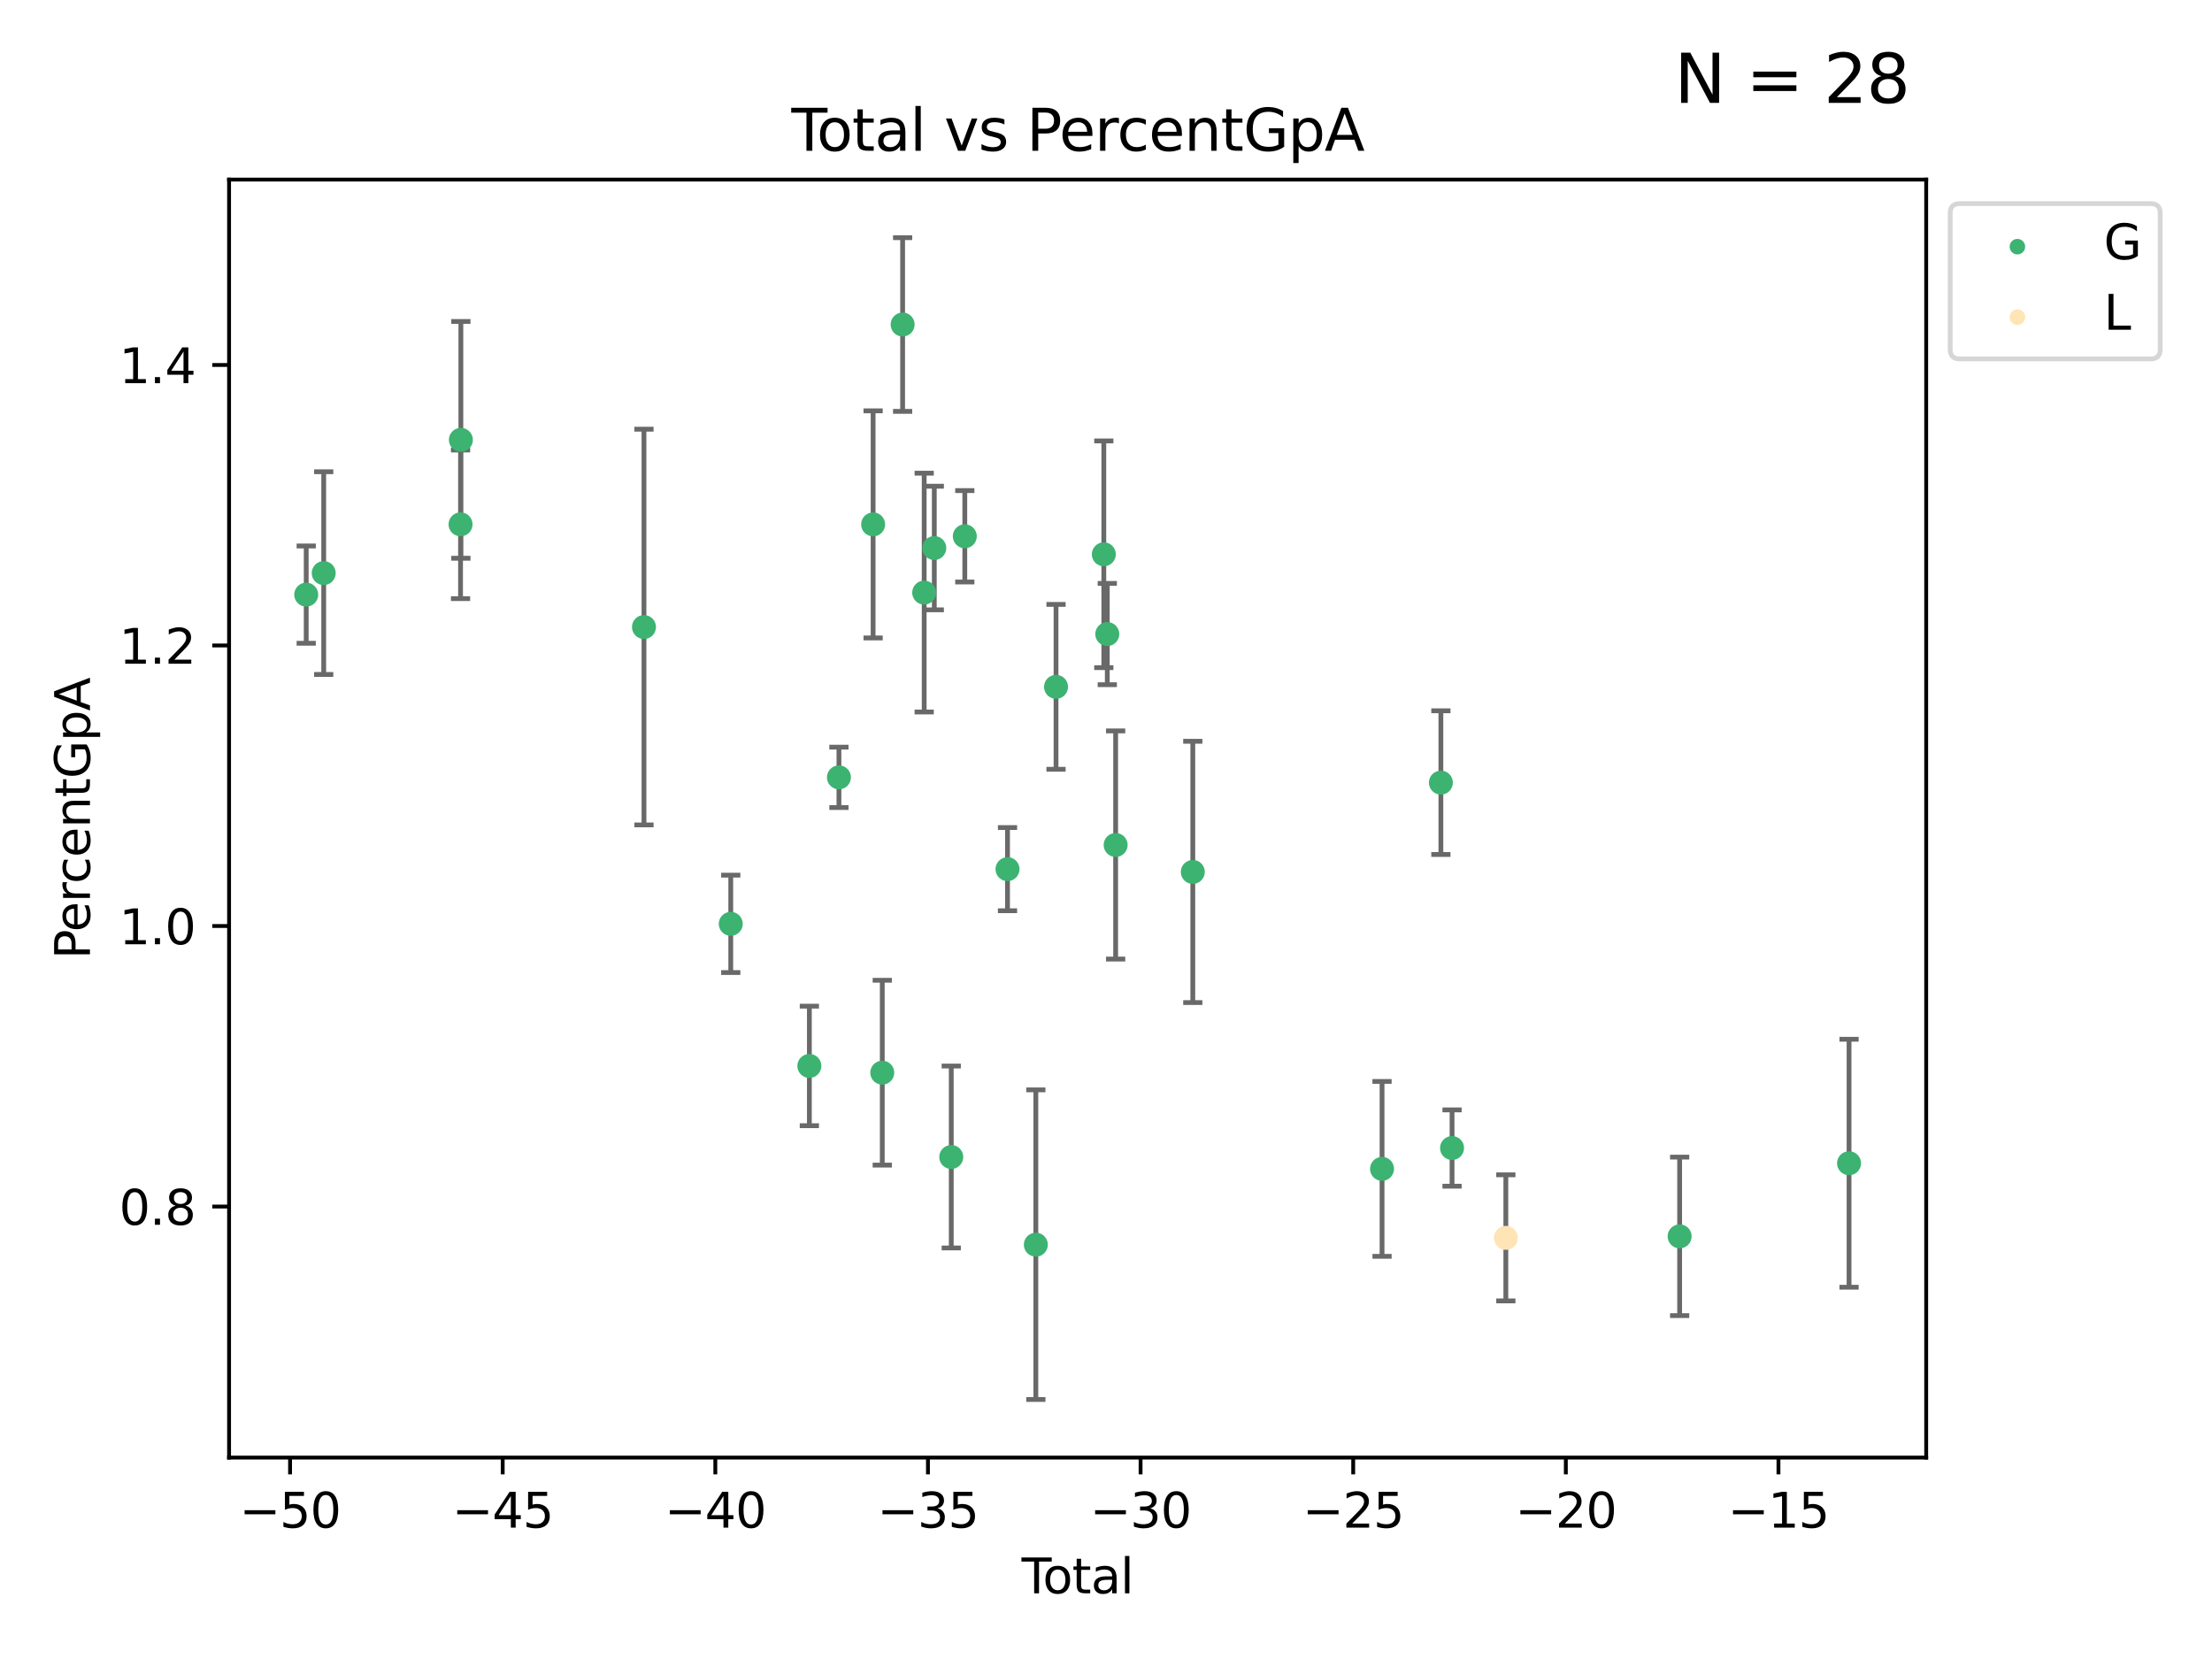 <?xml version="1.0" encoding="utf-8" standalone="no"?>
<!DOCTYPE svg PUBLIC "-//W3C//DTD SVG 1.1//EN"
  "http://www.w3.org/Graphics/SVG/1.1/DTD/svg11.dtd">
<svg xmlns:xlink="http://www.w3.org/1999/xlink" width="460.8pt" height="345.6pt" viewBox="0 0 460.8 345.6" xmlns="http://www.w3.org/2000/svg" version="1.1">
 <defs>
  <style type="text/css">*{stroke-linejoin: round; stroke-linecap: butt}</style>
 </defs>
 <g id="figure_1">
  <g id="patch_1">
   <path d="M 0 345.6 
L 460.8 345.6 
L 460.8 0 
L 0 0 
z
" style="fill: #ffffff"/>
  </g>
  <g id="axes_1">
   <g id="patch_2">
    <path d="M 47.72 303.64 
L 401.26 303.64 
L 401.26 37.411 
L 47.72 37.411 
z
" style="fill: #ffffff"/>
   </g>
   <g id="PathCollection_1">
    <defs>
     <path id="mab85b1cc0b" d="M 0 1.118 
C 0.297 1.118 0.581 1 0.791 0.791 
C 1 0.581 1.118 0.297 1.118 0 
C 1.118 -0.297 1 -0.581 0.791 -0.791 
C 0.581 -1 0.297 -1.118 0 -1.118 
C -0.297 -1.118 -0.581 -1 -0.791 -0.791 
C -1 -0.581 -1.118 -0.297 -1.118 0 
C -1.118 0.297 -1 0.581 -0.791 0.791 
C -0.581 1 -0.297 1.118 0 1.118 
z
" style="stroke: #3cb371"/>
    </defs>
    <g clip-path="url(#p82d91e2147)">
     <use xlink:href="#mab85b1cc0b" x="63.79" y="123.872" style="fill: #3cb371; stroke: #3cb371"/>
     <use xlink:href="#mab85b1cc0b" x="67.435" y="119.387" style="fill: #3cb371; stroke: #3cb371"/>
     <use xlink:href="#mab85b1cc0b" x="95.94" y="109.229" style="fill: #3cb371; stroke: #3cb371"/>
     <use xlink:href="#mab85b1cc0b" x="96.009" y="91.63" style="fill: #3cb371; stroke: #3cb371"/>
     <use xlink:href="#mab85b1cc0b" x="134.151" y="130.623" style="fill: #3cb371; stroke: #3cb371"/>
     <use xlink:href="#mab85b1cc0b" x="152.23" y="192.454" style="fill: #3cb371; stroke: #3cb371"/>
     <use xlink:href="#mab85b1cc0b" x="168.605" y="222.054" style="fill: #3cb371; stroke: #3cb371"/>
     <use xlink:href="#mab85b1cc0b" x="174.765" y="161.938" style="fill: #3cb371; stroke: #3cb371"/>
     <use xlink:href="#mab85b1cc0b" x="181.886" y="109.24" style="fill: #3cb371; stroke: #3cb371"/>
     <use xlink:href="#mab85b1cc0b" x="183.792" y="223.459" style="fill: #3cb371; stroke: #3cb371"/>
     <use xlink:href="#mab85b1cc0b" x="188.033" y="67.604" style="fill: #3cb371; stroke: #3cb371"/>
     <use xlink:href="#mab85b1cc0b" x="192.524" y="123.449" style="fill: #3cb371; stroke: #3cb371"/>
     <use xlink:href="#mab85b1cc0b" x="194.63" y="114.166" style="fill: #3cb371; stroke: #3cb371"/>
     <use xlink:href="#mab85b1cc0b" x="198.163" y="241.024" style="fill: #3cb371; stroke: #3cb371"/>
     <use xlink:href="#mab85b1cc0b" x="200.986" y="111.717" style="fill: #3cb371; stroke: #3cb371"/>
     <use xlink:href="#mab85b1cc0b" x="209.883" y="181.058" style="fill: #3cb371; stroke: #3cb371"/>
     <use xlink:href="#mab85b1cc0b" x="215.785" y="259.29" style="fill: #3cb371; stroke: #3cb371"/>
     <use xlink:href="#mab85b1cc0b" x="219.989" y="143.083" style="fill: #3cb371; stroke: #3cb371"/>
     <use xlink:href="#mab85b1cc0b" x="229.945" y="115.469" style="fill: #3cb371; stroke: #3cb371"/>
     <use xlink:href="#mab85b1cc0b" x="230.667" y="132.085" style="fill: #3cb371; stroke: #3cb371"/>
     <use xlink:href="#mab85b1cc0b" x="232.408" y="176.025" style="fill: #3cb371; stroke: #3cb371"/>
     <use xlink:href="#mab85b1cc0b" x="248.481" y="181.639" style="fill: #3cb371; stroke: #3cb371"/>
     <use xlink:href="#mab85b1cc0b" x="287.904" y="243.496" style="fill: #3cb371; stroke: #3cb371"/>
     <use xlink:href="#mab85b1cc0b" x="300.163" y="163.037" style="fill: #3cb371; stroke: #3cb371"/>
     <use xlink:href="#mab85b1cc0b" x="302.488" y="239.157" style="fill: #3cb371; stroke: #3cb371"/>
     <use xlink:href="#mab85b1cc0b" x="349.9" y="257.557" style="fill: #3cb371; stroke: #3cb371"/>
     <use xlink:href="#mab85b1cc0b" x="385.19" y="242.326" style="fill: #3cb371; stroke: #3cb371"/>
    </g>
   </g>
   <g id="PathCollection_2">
    <defs>
     <path id="md17825d350" d="M 0 1.118 
C 0.297 1.118 0.581 1 0.791 0.791 
C 1 0.581 1.118 0.297 1.118 0 
C 1.118 -0.297 1 -0.581 0.791 -0.791 
C 0.581 -1 0.297 -1.118 0 -1.118 
C -0.297 -1.118 -0.581 -1 -0.791 -0.791 
C -1 -0.581 -1.118 -0.297 -1.118 0 
C -1.118 0.297 -1 0.581 -0.791 0.791 
C -0.581 1 -0.297 1.118 0 1.118 
z
" style="stroke: #ffe4b5"/>
    </defs>
    <g clip-path="url(#p82d91e2147)">
     <use xlink:href="#md17825d350" x="313.694" y="257.868" style="fill: #ffe4b5; stroke: #ffe4b5"/>
    </g>
   </g>
   <g id="matplotlib.axis_1">
    <g id="xtick_1">
     <g id="line2d_1">
      <defs>
       <path id="m75f973b124" d="M 0 0 
L 0 3.5 
" style="stroke: #000000; stroke-width: 0.8"/>
      </defs>
      <g>
       <use xlink:href="#m75f973b124" x="60.426" y="303.64" style="stroke: #000000; stroke-width: 0.8"/>
      </g>
     </g>
     <g id="text_1">
      <!-- −50 -->
      <g transform="translate(49.874 318.238)scale(0.1 -0.1)">
       <defs>
        <path id="DejaVuSans-2212" d="M 678 2272 
L 4684 2272 
L 4684 1741 
L 678 1741 
L 678 2272 
z
" transform="scale(0.016)"/>
        <path id="DejaVuSans-35" d="M 691 4666 
L 3169 4666 
L 3169 4134 
L 1269 4134 
L 1269 2991 
Q 1406 3038 1543 3061 
Q 1681 3084 1819 3084 
Q 2600 3084 3056 2656 
Q 3513 2228 3513 1497 
Q 3513 744 3044 326 
Q 2575 -91 1722 -91 
Q 1428 -91 1123 -41 
Q 819 9 494 109 
L 494 744 
Q 775 591 1075 516 
Q 1375 441 1709 441 
Q 2250 441 2565 725 
Q 2881 1009 2881 1497 
Q 2881 1984 2565 2268 
Q 2250 2553 1709 2553 
Q 1456 2553 1204 2497 
Q 953 2441 691 2322 
L 691 4666 
z
" transform="scale(0.016)"/>
        <path id="DejaVuSans-30" d="M 2034 4250 
Q 1547 4250 1301 3770 
Q 1056 3291 1056 2328 
Q 1056 1369 1301 889 
Q 1547 409 2034 409 
Q 2525 409 2770 889 
Q 3016 1369 3016 2328 
Q 3016 3291 2770 3770 
Q 2525 4250 2034 4250 
z
M 2034 4750 
Q 2819 4750 3233 4129 
Q 3647 3509 3647 2328 
Q 3647 1150 3233 529 
Q 2819 -91 2034 -91 
Q 1250 -91 836 529 
Q 422 1150 422 2328 
Q 422 3509 836 4129 
Q 1250 4750 2034 4750 
z
" transform="scale(0.016)"/>
       </defs>
       <use xlink:href="#DejaVuSans-2212"/>
       <use xlink:href="#DejaVuSans-35" x="83.789"/>
       <use xlink:href="#DejaVuSans-30" x="147.412"/>
      </g>
     </g>
    </g>
    <g id="xtick_2">
     <g id="line2d_2">
      <g>
       <use xlink:href="#m75f973b124" x="104.72" y="303.64" style="stroke: #000000; stroke-width: 0.8"/>
      </g>
     </g>
     <g id="text_2">
      <!-- −45 -->
      <g transform="translate(94.168 318.238)scale(0.1 -0.1)">
       <defs>
        <path id="DejaVuSans-34" d="M 2419 4116 
L 825 1625 
L 2419 1625 
L 2419 4116 
z
M 2253 4666 
L 3047 4666 
L 3047 1625 
L 3713 1625 
L 3713 1100 
L 3047 1100 
L 3047 0 
L 2419 0 
L 2419 1100 
L 313 1100 
L 313 1709 
L 2253 4666 
z
" transform="scale(0.016)"/>
       </defs>
       <use xlink:href="#DejaVuSans-2212"/>
       <use xlink:href="#DejaVuSans-34" x="83.789"/>
       <use xlink:href="#DejaVuSans-35" x="147.412"/>
      </g>
     </g>
    </g>
    <g id="xtick_3">
     <g id="line2d_3">
      <g>
       <use xlink:href="#m75f973b124" x="149.015" y="303.64" style="stroke: #000000; stroke-width: 0.8"/>
      </g>
     </g>
     <g id="text_3">
      <!-- −40 -->
      <g transform="translate(138.462 318.238)scale(0.1 -0.1)">
       <use xlink:href="#DejaVuSans-2212"/>
       <use xlink:href="#DejaVuSans-34" x="83.789"/>
       <use xlink:href="#DejaVuSans-30" x="147.412"/>
      </g>
     </g>
    </g>
    <g id="xtick_4">
     <g id="line2d_4">
      <g>
       <use xlink:href="#m75f973b124" x="193.309" y="303.64" style="stroke: #000000; stroke-width: 0.8"/>
      </g>
     </g>
     <g id="text_4">
      <!-- −35 -->
      <g transform="translate(182.756 318.238)scale(0.1 -0.1)">
       <defs>
        <path id="DejaVuSans-33" d="M 2597 2516 
Q 3050 2419 3304 2112 
Q 3559 1806 3559 1356 
Q 3559 666 3084 287 
Q 2609 -91 1734 -91 
Q 1441 -91 1130 -33 
Q 819 25 488 141 
L 488 750 
Q 750 597 1062 519 
Q 1375 441 1716 441 
Q 2309 441 2620 675 
Q 2931 909 2931 1356 
Q 2931 1769 2642 2001 
Q 2353 2234 1838 2234 
L 1294 2234 
L 1294 2753 
L 1863 2753 
Q 2328 2753 2575 2939 
Q 2822 3125 2822 3475 
Q 2822 3834 2567 4026 
Q 2313 4219 1838 4219 
Q 1578 4219 1281 4162 
Q 984 4106 628 3988 
L 628 4550 
Q 988 4650 1302 4700 
Q 1616 4750 1894 4750 
Q 2613 4750 3031 4423 
Q 3450 4097 3450 3541 
Q 3450 3153 3228 2886 
Q 3006 2619 2597 2516 
z
" transform="scale(0.016)"/>
       </defs>
       <use xlink:href="#DejaVuSans-2212"/>
       <use xlink:href="#DejaVuSans-33" x="83.789"/>
       <use xlink:href="#DejaVuSans-35" x="147.412"/>
      </g>
     </g>
    </g>
    <g id="xtick_5">
     <g id="line2d_5">
      <g>
       <use xlink:href="#m75f973b124" x="237.603" y="303.64" style="stroke: #000000; stroke-width: 0.8"/>
      </g>
     </g>
     <g id="text_5">
      <!-- −30 -->
      <g transform="translate(227.05 318.238)scale(0.1 -0.1)">
       <use xlink:href="#DejaVuSans-2212"/>
       <use xlink:href="#DejaVuSans-33" x="83.789"/>
       <use xlink:href="#DejaVuSans-30" x="147.412"/>
      </g>
     </g>
    </g>
    <g id="xtick_6">
     <g id="line2d_6">
      <g>
       <use xlink:href="#m75f973b124" x="281.897" y="303.64" style="stroke: #000000; stroke-width: 0.8"/>
      </g>
     </g>
     <g id="text_6">
      <!-- −25 -->
      <g transform="translate(271.345 318.238)scale(0.1 -0.1)">
       <defs>
        <path id="DejaVuSans-32" d="M 1228 531 
L 3431 531 
L 3431 0 
L 469 0 
L 469 531 
Q 828 903 1448 1529 
Q 2069 2156 2228 2338 
Q 2531 2678 2651 2914 
Q 2772 3150 2772 3378 
Q 2772 3750 2511 3984 
Q 2250 4219 1831 4219 
Q 1534 4219 1204 4116 
Q 875 4013 500 3803 
L 500 4441 
Q 881 4594 1212 4672 
Q 1544 4750 1819 4750 
Q 2544 4750 2975 4387 
Q 3406 4025 3406 3419 
Q 3406 3131 3298 2873 
Q 3191 2616 2906 2266 
Q 2828 2175 2409 1742 
Q 1991 1309 1228 531 
z
" transform="scale(0.016)"/>
       </defs>
       <use xlink:href="#DejaVuSans-2212"/>
       <use xlink:href="#DejaVuSans-32" x="83.789"/>
       <use xlink:href="#DejaVuSans-35" x="147.412"/>
      </g>
     </g>
    </g>
    <g id="xtick_7">
     <g id="line2d_7">
      <g>
       <use xlink:href="#m75f973b124" x="326.191" y="303.64" style="stroke: #000000; stroke-width: 0.8"/>
      </g>
     </g>
     <g id="text_7">
      <!-- −20 -->
      <g transform="translate(315.639 318.238)scale(0.1 -0.1)">
       <use xlink:href="#DejaVuSans-2212"/>
       <use xlink:href="#DejaVuSans-32" x="83.789"/>
       <use xlink:href="#DejaVuSans-30" x="147.412"/>
      </g>
     </g>
    </g>
    <g id="xtick_8">
     <g id="line2d_8">
      <g>
       <use xlink:href="#m75f973b124" x="370.485" y="303.64" style="stroke: #000000; stroke-width: 0.8"/>
      </g>
     </g>
     <g id="text_8">
      <!-- −15 -->
      <g transform="translate(359.933 318.238)scale(0.1 -0.1)">
       <defs>
        <path id="DejaVuSans-31" d="M 794 531 
L 1825 531 
L 1825 4091 
L 703 3866 
L 703 4441 
L 1819 4666 
L 2450 4666 
L 2450 531 
L 3481 531 
L 3481 0 
L 794 0 
L 794 531 
z
" transform="scale(0.016)"/>
       </defs>
       <use xlink:href="#DejaVuSans-2212"/>
       <use xlink:href="#DejaVuSans-31" x="83.789"/>
       <use xlink:href="#DejaVuSans-35" x="147.412"/>
      </g>
     </g>
    </g>
    <g id="text_9">
     <!-- Total -->
     <g transform="translate(212.813 331.917)scale(0.1 -0.1)">
      <defs>
       <path id="DejaVuSans-54" d="M -19 4666 
L 3928 4666 
L 3928 4134 
L 2272 4134 
L 2272 0 
L 1638 0 
L 1638 4134 
L -19 4134 
L -19 4666 
z
" transform="scale(0.016)"/>
       <path id="DejaVuSans-6f" d="M 1959 3097 
Q 1497 3097 1228 2736 
Q 959 2375 959 1747 
Q 959 1119 1226 758 
Q 1494 397 1959 397 
Q 2419 397 2687 759 
Q 2956 1122 2956 1747 
Q 2956 2369 2687 2733 
Q 2419 3097 1959 3097 
z
M 1959 3584 
Q 2709 3584 3137 3096 
Q 3566 2609 3566 1747 
Q 3566 888 3137 398 
Q 2709 -91 1959 -91 
Q 1206 -91 779 398 
Q 353 888 353 1747 
Q 353 2609 779 3096 
Q 1206 3584 1959 3584 
z
" transform="scale(0.016)"/>
       <path id="DejaVuSans-74" d="M 1172 4494 
L 1172 3500 
L 2356 3500 
L 2356 3053 
L 1172 3053 
L 1172 1153 
Q 1172 725 1289 603 
Q 1406 481 1766 481 
L 2356 481 
L 2356 0 
L 1766 0 
Q 1100 0 847 248 
Q 594 497 594 1153 
L 594 3053 
L 172 3053 
L 172 3500 
L 594 3500 
L 594 4494 
L 1172 4494 
z
" transform="scale(0.016)"/>
       <path id="DejaVuSans-61" d="M 2194 1759 
Q 1497 1759 1228 1600 
Q 959 1441 959 1056 
Q 959 750 1161 570 
Q 1363 391 1709 391 
Q 2188 391 2477 730 
Q 2766 1069 2766 1631 
L 2766 1759 
L 2194 1759 
z
M 3341 1997 
L 3341 0 
L 2766 0 
L 2766 531 
Q 2569 213 2275 61 
Q 1981 -91 1556 -91 
Q 1019 -91 701 211 
Q 384 513 384 1019 
Q 384 1609 779 1909 
Q 1175 2209 1959 2209 
L 2766 2209 
L 2766 2266 
Q 2766 2663 2505 2880 
Q 2244 3097 1772 3097 
Q 1472 3097 1187 3025 
Q 903 2953 641 2809 
L 641 3341 
Q 956 3463 1253 3523 
Q 1550 3584 1831 3584 
Q 2591 3584 2966 3190 
Q 3341 2797 3341 1997 
z
" transform="scale(0.016)"/>
       <path id="DejaVuSans-6c" d="M 603 4863 
L 1178 4863 
L 1178 0 
L 603 0 
L 603 4863 
z
" transform="scale(0.016)"/>
      </defs>
      <use xlink:href="#DejaVuSans-54"/>
      <use xlink:href="#DejaVuSans-6f" x="44.084"/>
      <use xlink:href="#DejaVuSans-74" x="105.266"/>
      <use xlink:href="#DejaVuSans-61" x="144.475"/>
      <use xlink:href="#DejaVuSans-6c" x="205.754"/>
     </g>
    </g>
   </g>
   <g id="matplotlib.axis_2">
    <g id="ytick_1">
     <g id="line2d_9">
      <defs>
       <path id="m41daa9b444" d="M 0 0 
L -3.5 0 
" style="stroke: #000000; stroke-width: 0.8"/>
      </defs>
      <g>
       <use xlink:href="#m41daa9b444" x="47.72" y="251.345" style="stroke: #000000; stroke-width: 0.8"/>
      </g>
     </g>
     <g id="text_10">
      <!-- 0.8 -->
      <g transform="translate(24.817 255.144)scale(0.1 -0.1)">
       <defs>
        <path id="DejaVuSans-2e" d="M 684 794 
L 1344 794 
L 1344 0 
L 684 0 
L 684 794 
z
" transform="scale(0.016)"/>
        <path id="DejaVuSans-38" d="M 2034 2216 
Q 1584 2216 1326 1975 
Q 1069 1734 1069 1313 
Q 1069 891 1326 650 
Q 1584 409 2034 409 
Q 2484 409 2743 651 
Q 3003 894 3003 1313 
Q 3003 1734 2745 1975 
Q 2488 2216 2034 2216 
z
M 1403 2484 
Q 997 2584 770 2862 
Q 544 3141 544 3541 
Q 544 4100 942 4425 
Q 1341 4750 2034 4750 
Q 2731 4750 3128 4425 
Q 3525 4100 3525 3541 
Q 3525 3141 3298 2862 
Q 3072 2584 2669 2484 
Q 3125 2378 3379 2068 
Q 3634 1759 3634 1313 
Q 3634 634 3220 271 
Q 2806 -91 2034 -91 
Q 1263 -91 848 271 
Q 434 634 434 1313 
Q 434 1759 690 2068 
Q 947 2378 1403 2484 
z
M 1172 3481 
Q 1172 3119 1398 2916 
Q 1625 2713 2034 2713 
Q 2441 2713 2670 2916 
Q 2900 3119 2900 3481 
Q 2900 3844 2670 4047 
Q 2441 4250 2034 4250 
Q 1625 4250 1398 4047 
Q 1172 3844 1172 3481 
z
" transform="scale(0.016)"/>
       </defs>
       <use xlink:href="#DejaVuSans-30"/>
       <use xlink:href="#DejaVuSans-2e" x="63.623"/>
       <use xlink:href="#DejaVuSans-38" x="95.41"/>
      </g>
     </g>
    </g>
    <g id="ytick_2">
     <g id="line2d_10">
      <g>
       <use xlink:href="#m41daa9b444" x="47.72" y="192.906" style="stroke: #000000; stroke-width: 0.8"/>
      </g>
     </g>
     <g id="text_11">
      <!-- 1.0 -->
      <g transform="translate(24.817 196.705)scale(0.1 -0.1)">
       <use xlink:href="#DejaVuSans-31"/>
       <use xlink:href="#DejaVuSans-2e" x="63.623"/>
       <use xlink:href="#DejaVuSans-30" x="95.41"/>
      </g>
     </g>
    </g>
    <g id="ytick_3">
     <g id="line2d_11">
      <g>
       <use xlink:href="#m41daa9b444" x="47.72" y="134.466" style="stroke: #000000; stroke-width: 0.8"/>
      </g>
     </g>
     <g id="text_12">
      <!-- 1.2 -->
      <g transform="translate(24.817 138.266)scale(0.1 -0.1)">
       <use xlink:href="#DejaVuSans-31"/>
       <use xlink:href="#DejaVuSans-2e" x="63.623"/>
       <use xlink:href="#DejaVuSans-32" x="95.41"/>
      </g>
     </g>
    </g>
    <g id="ytick_4">
     <g id="line2d_12">
      <g>
       <use xlink:href="#m41daa9b444" x="47.72" y="76.027" style="stroke: #000000; stroke-width: 0.8"/>
      </g>
     </g>
     <g id="text_13">
      <!-- 1.4 -->
      <g transform="translate(24.817 79.826)scale(0.1 -0.1)">
       <use xlink:href="#DejaVuSans-31"/>
       <use xlink:href="#DejaVuSans-2e" x="63.623"/>
       <use xlink:href="#DejaVuSans-34" x="95.41"/>
      </g>
     </g>
    </g>
    <g id="text_14">
     <!-- PercentGpA -->
     <g transform="translate(18.737 199.802)rotate(-90)scale(0.1 -0.1)">
      <defs>
       <path id="DejaVuSans-50" d="M 1259 4147 
L 1259 2394 
L 2053 2394 
Q 2494 2394 2734 2622 
Q 2975 2850 2975 3272 
Q 2975 3691 2734 3919 
Q 2494 4147 2053 4147 
L 1259 4147 
z
M 628 4666 
L 2053 4666 
Q 2838 4666 3239 4311 
Q 3641 3956 3641 3272 
Q 3641 2581 3239 2228 
Q 2838 1875 2053 1875 
L 1259 1875 
L 1259 0 
L 628 0 
L 628 4666 
z
" transform="scale(0.016)"/>
       <path id="DejaVuSans-65" d="M 3597 1894 
L 3597 1613 
L 953 1613 
Q 991 1019 1311 708 
Q 1631 397 2203 397 
Q 2534 397 2845 478 
Q 3156 559 3463 722 
L 3463 178 
Q 3153 47 2828 -22 
Q 2503 -91 2169 -91 
Q 1331 -91 842 396 
Q 353 884 353 1716 
Q 353 2575 817 3079 
Q 1281 3584 2069 3584 
Q 2775 3584 3186 3129 
Q 3597 2675 3597 1894 
z
M 3022 2063 
Q 3016 2534 2758 2815 
Q 2500 3097 2075 3097 
Q 1594 3097 1305 2825 
Q 1016 2553 972 2059 
L 3022 2063 
z
" transform="scale(0.016)"/>
       <path id="DejaVuSans-72" d="M 2631 2963 
Q 2534 3019 2420 3045 
Q 2306 3072 2169 3072 
Q 1681 3072 1420 2755 
Q 1159 2438 1159 1844 
L 1159 0 
L 581 0 
L 581 3500 
L 1159 3500 
L 1159 2956 
Q 1341 3275 1631 3429 
Q 1922 3584 2338 3584 
Q 2397 3584 2469 3576 
Q 2541 3569 2628 3553 
L 2631 2963 
z
" transform="scale(0.016)"/>
       <path id="DejaVuSans-63" d="M 3122 3366 
L 3122 2828 
Q 2878 2963 2633 3030 
Q 2388 3097 2138 3097 
Q 1578 3097 1268 2742 
Q 959 2388 959 1747 
Q 959 1106 1268 751 
Q 1578 397 2138 397 
Q 2388 397 2633 464 
Q 2878 531 3122 666 
L 3122 134 
Q 2881 22 2623 -34 
Q 2366 -91 2075 -91 
Q 1284 -91 818 406 
Q 353 903 353 1747 
Q 353 2603 823 3093 
Q 1294 3584 2113 3584 
Q 2378 3584 2631 3529 
Q 2884 3475 3122 3366 
z
" transform="scale(0.016)"/>
       <path id="DejaVuSans-6e" d="M 3513 2113 
L 3513 0 
L 2938 0 
L 2938 2094 
Q 2938 2591 2744 2837 
Q 2550 3084 2163 3084 
Q 1697 3084 1428 2787 
Q 1159 2491 1159 1978 
L 1159 0 
L 581 0 
L 581 3500 
L 1159 3500 
L 1159 2956 
Q 1366 3272 1645 3428 
Q 1925 3584 2291 3584 
Q 2894 3584 3203 3211 
Q 3513 2838 3513 2113 
z
" transform="scale(0.016)"/>
       <path id="DejaVuSans-47" d="M 3809 666 
L 3809 1919 
L 2778 1919 
L 2778 2438 
L 4434 2438 
L 4434 434 
Q 4069 175 3628 42 
Q 3188 -91 2688 -91 
Q 1594 -91 976 548 
Q 359 1188 359 2328 
Q 359 3472 976 4111 
Q 1594 4750 2688 4750 
Q 3144 4750 3555 4637 
Q 3966 4525 4313 4306 
L 4313 3634 
Q 3963 3931 3569 4081 
Q 3175 4231 2741 4231 
Q 1884 4231 1454 3753 
Q 1025 3275 1025 2328 
Q 1025 1384 1454 906 
Q 1884 428 2741 428 
Q 3075 428 3337 486 
Q 3600 544 3809 666 
z
" transform="scale(0.016)"/>
       <path id="DejaVuSans-70" d="M 1159 525 
L 1159 -1331 
L 581 -1331 
L 581 3500 
L 1159 3500 
L 1159 2969 
Q 1341 3281 1617 3432 
Q 1894 3584 2278 3584 
Q 2916 3584 3314 3078 
Q 3713 2572 3713 1747 
Q 3713 922 3314 415 
Q 2916 -91 2278 -91 
Q 1894 -91 1617 61 
Q 1341 213 1159 525 
z
M 3116 1747 
Q 3116 2381 2855 2742 
Q 2594 3103 2138 3103 
Q 1681 3103 1420 2742 
Q 1159 2381 1159 1747 
Q 1159 1113 1420 752 
Q 1681 391 2138 391 
Q 2594 391 2855 752 
Q 3116 1113 3116 1747 
z
" transform="scale(0.016)"/>
       <path id="DejaVuSans-41" d="M 2188 4044 
L 1331 1722 
L 3047 1722 
L 2188 4044 
z
M 1831 4666 
L 2547 4666 
L 4325 0 
L 3669 0 
L 3244 1197 
L 1141 1197 
L 716 0 
L 50 0 
L 1831 4666 
z
" transform="scale(0.016)"/>
      </defs>
      <use xlink:href="#DejaVuSans-50"/>
      <use xlink:href="#DejaVuSans-65" x="56.678"/>
      <use xlink:href="#DejaVuSans-72" x="118.201"/>
      <use xlink:href="#DejaVuSans-63" x="157.064"/>
      <use xlink:href="#DejaVuSans-65" x="212.045"/>
      <use xlink:href="#DejaVuSans-6e" x="273.568"/>
      <use xlink:href="#DejaVuSans-74" x="336.947"/>
      <use xlink:href="#DejaVuSans-47" x="376.156"/>
      <use xlink:href="#DejaVuSans-70" x="453.646"/>
      <use xlink:href="#DejaVuSans-41" x="517.123"/>
     </g>
    </g>
   </g>
   <g id="LineCollection_1">
    <path d="M 63.79 134.006 
L 63.79 113.739 
" clip-path="url(#p82d91e2147)" style="fill: none; stroke: #696969"/>
    <path d="M 67.435 140.499 
L 67.435 98.276 
" clip-path="url(#p82d91e2147)" style="fill: none; stroke: #696969"/>
    <path d="M 95.94 124.708 
L 95.94 93.749 
" clip-path="url(#p82d91e2147)" style="fill: none; stroke: #696969"/>
    <path d="M 96.009 116.295 
L 96.009 66.966 
" clip-path="url(#p82d91e2147)" style="fill: none; stroke: #696969"/>
    <path d="M 134.151 171.838 
L 134.151 89.409 
" clip-path="url(#p82d91e2147)" style="fill: none; stroke: #696969"/>
    <path d="M 152.23 202.597 
L 152.23 182.311 
" clip-path="url(#p82d91e2147)" style="fill: none; stroke: #696969"/>
    <path d="M 168.605 234.504 
L 168.605 209.603 
" clip-path="url(#p82d91e2147)" style="fill: none; stroke: #696969"/>
    <path d="M 174.765 168.232 
L 174.765 155.644 
" clip-path="url(#p82d91e2147)" style="fill: none; stroke: #696969"/>
    <path d="M 181.886 132.894 
L 181.886 85.586 
" clip-path="url(#p82d91e2147)" style="fill: none; stroke: #696969"/>
    <path d="M 183.792 242.714 
L 183.792 204.204 
" clip-path="url(#p82d91e2147)" style="fill: none; stroke: #696969"/>
    <path d="M 188.033 85.696 
L 188.033 49.513 
" clip-path="url(#p82d91e2147)" style="fill: none; stroke: #696969"/>
    <path d="M 192.524 148.326 
L 192.524 98.572 
" clip-path="url(#p82d91e2147)" style="fill: none; stroke: #696969"/>
    <path d="M 194.63 127.041 
L 194.63 101.292 
" clip-path="url(#p82d91e2147)" style="fill: none; stroke: #696969"/>
    <path d="M 198.163 259.972 
L 198.163 222.077 
" clip-path="url(#p82d91e2147)" style="fill: none; stroke: #696969"/>
    <path d="M 200.986 121.236 
L 200.986 102.198 
" clip-path="url(#p82d91e2147)" style="fill: none; stroke: #696969"/>
    <path d="M 209.883 189.72 
L 209.883 172.397 
" clip-path="url(#p82d91e2147)" style="fill: none; stroke: #696969"/>
    <path d="M 215.785 291.539 
L 215.785 227.042 
" clip-path="url(#p82d91e2147)" style="fill: none; stroke: #696969"/>
    <path d="M 219.989 160.254 
L 219.989 125.911 
" clip-path="url(#p82d91e2147)" style="fill: none; stroke: #696969"/>
    <path d="M 229.945 139.085 
L 229.945 91.853 
" clip-path="url(#p82d91e2147)" style="fill: none; stroke: #696969"/>
    <path d="M 230.667 142.634 
L 230.667 121.535 
" clip-path="url(#p82d91e2147)" style="fill: none; stroke: #696969"/>
    <path d="M 232.408 199.792 
L 232.408 152.259 
" clip-path="url(#p82d91e2147)" style="fill: none; stroke: #696969"/>
    <path d="M 248.481 208.854 
L 248.481 154.425 
" clip-path="url(#p82d91e2147)" style="fill: none; stroke: #696969"/>
    <path d="M 287.904 261.714 
L 287.904 225.278 
" clip-path="url(#p82d91e2147)" style="fill: none; stroke: #696969"/>
    <path d="M 300.163 178.003 
L 300.163 148.071 
" clip-path="url(#p82d91e2147)" style="fill: none; stroke: #696969"/>
    <path d="M 302.488 247.104 
L 302.488 231.211 
" clip-path="url(#p82d91e2147)" style="fill: none; stroke: #696969"/>
    <path d="M 349.9 274.068 
L 349.9 241.045 
" clip-path="url(#p82d91e2147)" style="fill: none; stroke: #696969"/>
    <path d="M 385.19 268.152 
L 385.19 216.5 
" clip-path="url(#p82d91e2147)" style="fill: none; stroke: #696969"/>
   </g>
   <g id="line2d_13">
    <defs>
     <path id="m8e7db09318" d="M 2 0 
L -2 -0 
" style="stroke: #696969"/>
    </defs>
    <g clip-path="url(#p82d91e2147)">
     <use xlink:href="#m8e7db09318" x="63.79" y="134.006" style="fill: #696969; stroke: #696969"/>
     <use xlink:href="#m8e7db09318" x="67.435" y="140.499" style="fill: #696969; stroke: #696969"/>
     <use xlink:href="#m8e7db09318" x="95.94" y="124.708" style="fill: #696969; stroke: #696969"/>
     <use xlink:href="#m8e7db09318" x="96.009" y="116.295" style="fill: #696969; stroke: #696969"/>
     <use xlink:href="#m8e7db09318" x="134.151" y="171.838" style="fill: #696969; stroke: #696969"/>
     <use xlink:href="#m8e7db09318" x="152.23" y="202.597" style="fill: #696969; stroke: #696969"/>
     <use xlink:href="#m8e7db09318" x="168.605" y="234.504" style="fill: #696969; stroke: #696969"/>
     <use xlink:href="#m8e7db09318" x="174.765" y="168.232" style="fill: #696969; stroke: #696969"/>
     <use xlink:href="#m8e7db09318" x="181.886" y="132.894" style="fill: #696969; stroke: #696969"/>
     <use xlink:href="#m8e7db09318" x="183.792" y="242.714" style="fill: #696969; stroke: #696969"/>
     <use xlink:href="#m8e7db09318" x="188.033" y="85.696" style="fill: #696969; stroke: #696969"/>
     <use xlink:href="#m8e7db09318" x="192.524" y="148.326" style="fill: #696969; stroke: #696969"/>
     <use xlink:href="#m8e7db09318" x="194.63" y="127.041" style="fill: #696969; stroke: #696969"/>
     <use xlink:href="#m8e7db09318" x="198.163" y="259.972" style="fill: #696969; stroke: #696969"/>
     <use xlink:href="#m8e7db09318" x="200.986" y="121.236" style="fill: #696969; stroke: #696969"/>
     <use xlink:href="#m8e7db09318" x="209.883" y="189.72" style="fill: #696969; stroke: #696969"/>
     <use xlink:href="#m8e7db09318" x="215.785" y="291.539" style="fill: #696969; stroke: #696969"/>
     <use xlink:href="#m8e7db09318" x="219.989" y="160.254" style="fill: #696969; stroke: #696969"/>
     <use xlink:href="#m8e7db09318" x="229.945" y="139.085" style="fill: #696969; stroke: #696969"/>
     <use xlink:href="#m8e7db09318" x="230.667" y="142.634" style="fill: #696969; stroke: #696969"/>
     <use xlink:href="#m8e7db09318" x="232.408" y="199.792" style="fill: #696969; stroke: #696969"/>
     <use xlink:href="#m8e7db09318" x="248.481" y="208.854" style="fill: #696969; stroke: #696969"/>
     <use xlink:href="#m8e7db09318" x="287.904" y="261.714" style="fill: #696969; stroke: #696969"/>
     <use xlink:href="#m8e7db09318" x="300.163" y="178.003" style="fill: #696969; stroke: #696969"/>
     <use xlink:href="#m8e7db09318" x="302.488" y="247.104" style="fill: #696969; stroke: #696969"/>
     <use xlink:href="#m8e7db09318" x="349.9" y="274.068" style="fill: #696969; stroke: #696969"/>
     <use xlink:href="#m8e7db09318" x="385.19" y="268.152" style="fill: #696969; stroke: #696969"/>
    </g>
   </g>
   <g id="line2d_14">
    <g clip-path="url(#p82d91e2147)">
     <use xlink:href="#m8e7db09318" x="63.79" y="113.739" style="fill: #696969; stroke: #696969"/>
     <use xlink:href="#m8e7db09318" x="67.435" y="98.276" style="fill: #696969; stroke: #696969"/>
     <use xlink:href="#m8e7db09318" x="95.94" y="93.749" style="fill: #696969; stroke: #696969"/>
     <use xlink:href="#m8e7db09318" x="96.009" y="66.966" style="fill: #696969; stroke: #696969"/>
     <use xlink:href="#m8e7db09318" x="134.151" y="89.409" style="fill: #696969; stroke: #696969"/>
     <use xlink:href="#m8e7db09318" x="152.23" y="182.311" style="fill: #696969; stroke: #696969"/>
     <use xlink:href="#m8e7db09318" x="168.605" y="209.603" style="fill: #696969; stroke: #696969"/>
     <use xlink:href="#m8e7db09318" x="174.765" y="155.644" style="fill: #696969; stroke: #696969"/>
     <use xlink:href="#m8e7db09318" x="181.886" y="85.586" style="fill: #696969; stroke: #696969"/>
     <use xlink:href="#m8e7db09318" x="183.792" y="204.204" style="fill: #696969; stroke: #696969"/>
     <use xlink:href="#m8e7db09318" x="188.033" y="49.513" style="fill: #696969; stroke: #696969"/>
     <use xlink:href="#m8e7db09318" x="192.524" y="98.572" style="fill: #696969; stroke: #696969"/>
     <use xlink:href="#m8e7db09318" x="194.63" y="101.292" style="fill: #696969; stroke: #696969"/>
     <use xlink:href="#m8e7db09318" x="198.163" y="222.077" style="fill: #696969; stroke: #696969"/>
     <use xlink:href="#m8e7db09318" x="200.986" y="102.198" style="fill: #696969; stroke: #696969"/>
     <use xlink:href="#m8e7db09318" x="209.883" y="172.397" style="fill: #696969; stroke: #696969"/>
     <use xlink:href="#m8e7db09318" x="215.785" y="227.042" style="fill: #696969; stroke: #696969"/>
     <use xlink:href="#m8e7db09318" x="219.989" y="125.911" style="fill: #696969; stroke: #696969"/>
     <use xlink:href="#m8e7db09318" x="229.945" y="91.853" style="fill: #696969; stroke: #696969"/>
     <use xlink:href="#m8e7db09318" x="230.667" y="121.535" style="fill: #696969; stroke: #696969"/>
     <use xlink:href="#m8e7db09318" x="232.408" y="152.259" style="fill: #696969; stroke: #696969"/>
     <use xlink:href="#m8e7db09318" x="248.481" y="154.425" style="fill: #696969; stroke: #696969"/>
     <use xlink:href="#m8e7db09318" x="287.904" y="225.278" style="fill: #696969; stroke: #696969"/>
     <use xlink:href="#m8e7db09318" x="300.163" y="148.071" style="fill: #696969; stroke: #696969"/>
     <use xlink:href="#m8e7db09318" x="302.488" y="231.211" style="fill: #696969; stroke: #696969"/>
     <use xlink:href="#m8e7db09318" x="349.9" y="241.045" style="fill: #696969; stroke: #696969"/>
     <use xlink:href="#m8e7db09318" x="385.19" y="216.5" style="fill: #696969; stroke: #696969"/>
    </g>
   </g>
   <g id="LineCollection_2">
    <path d="M 313.694 271 
L 313.694 244.735 
" clip-path="url(#p82d91e2147)" style="fill: none; stroke: #696969"/>
   </g>
   <g id="line2d_15">
    <g clip-path="url(#p82d91e2147)">
     <use xlink:href="#m8e7db09318" x="313.694" y="271" style="fill: #696969; stroke: #696969"/>
    </g>
   </g>
   <g id="line2d_16">
    <g clip-path="url(#p82d91e2147)">
     <use xlink:href="#m8e7db09318" x="313.694" y="244.735" style="fill: #696969; stroke: #696969"/>
    </g>
   </g>
   <g id="line2d_17">
    <defs>
     <path id="m61aec3531c" d="M 0 2 
C 0.53 2 1.039 1.789 1.414 1.414 
C 1.789 1.039 2 0.53 2 0 
C 2 -0.53 1.789 -1.039 1.414 -1.414 
C 1.039 -1.789 0.53 -2 0 -2 
C -0.53 -2 -1.039 -1.789 -1.414 -1.414 
C -1.789 -1.039 -2 -0.53 -2 0 
C -2 0.53 -1.789 1.039 -1.414 1.414 
C -1.039 1.789 -0.53 2 0 2 
z
" style="stroke: #3cb371"/>
    </defs>
    <g clip-path="url(#p82d91e2147)">
     <use xlink:href="#m61aec3531c" x="63.79" y="123.872" style="fill: #3cb371; stroke: #3cb371"/>
     <use xlink:href="#m61aec3531c" x="67.435" y="119.387" style="fill: #3cb371; stroke: #3cb371"/>
     <use xlink:href="#m61aec3531c" x="95.94" y="109.229" style="fill: #3cb371; stroke: #3cb371"/>
     <use xlink:href="#m61aec3531c" x="96.009" y="91.63" style="fill: #3cb371; stroke: #3cb371"/>
     <use xlink:href="#m61aec3531c" x="134.151" y="130.623" style="fill: #3cb371; stroke: #3cb371"/>
     <use xlink:href="#m61aec3531c" x="152.23" y="192.454" style="fill: #3cb371; stroke: #3cb371"/>
     <use xlink:href="#m61aec3531c" x="168.605" y="222.054" style="fill: #3cb371; stroke: #3cb371"/>
     <use xlink:href="#m61aec3531c" x="174.765" y="161.938" style="fill: #3cb371; stroke: #3cb371"/>
     <use xlink:href="#m61aec3531c" x="181.886" y="109.24" style="fill: #3cb371; stroke: #3cb371"/>
     <use xlink:href="#m61aec3531c" x="183.792" y="223.459" style="fill: #3cb371; stroke: #3cb371"/>
     <use xlink:href="#m61aec3531c" x="188.033" y="67.604" style="fill: #3cb371; stroke: #3cb371"/>
     <use xlink:href="#m61aec3531c" x="192.524" y="123.449" style="fill: #3cb371; stroke: #3cb371"/>
     <use xlink:href="#m61aec3531c" x="194.63" y="114.166" style="fill: #3cb371; stroke: #3cb371"/>
     <use xlink:href="#m61aec3531c" x="198.163" y="241.024" style="fill: #3cb371; stroke: #3cb371"/>
     <use xlink:href="#m61aec3531c" x="200.986" y="111.717" style="fill: #3cb371; stroke: #3cb371"/>
     <use xlink:href="#m61aec3531c" x="209.883" y="181.058" style="fill: #3cb371; stroke: #3cb371"/>
     <use xlink:href="#m61aec3531c" x="215.785" y="259.29" style="fill: #3cb371; stroke: #3cb371"/>
     <use xlink:href="#m61aec3531c" x="219.989" y="143.083" style="fill: #3cb371; stroke: #3cb371"/>
     <use xlink:href="#m61aec3531c" x="229.945" y="115.469" style="fill: #3cb371; stroke: #3cb371"/>
     <use xlink:href="#m61aec3531c" x="230.667" y="132.085" style="fill: #3cb371; stroke: #3cb371"/>
     <use xlink:href="#m61aec3531c" x="232.408" y="176.025" style="fill: #3cb371; stroke: #3cb371"/>
     <use xlink:href="#m61aec3531c" x="248.481" y="181.639" style="fill: #3cb371; stroke: #3cb371"/>
     <use xlink:href="#m61aec3531c" x="287.904" y="243.496" style="fill: #3cb371; stroke: #3cb371"/>
     <use xlink:href="#m61aec3531c" x="300.163" y="163.037" style="fill: #3cb371; stroke: #3cb371"/>
     <use xlink:href="#m61aec3531c" x="302.488" y="239.157" style="fill: #3cb371; stroke: #3cb371"/>
     <use xlink:href="#m61aec3531c" x="349.9" y="257.557" style="fill: #3cb371; stroke: #3cb371"/>
     <use xlink:href="#m61aec3531c" x="385.19" y="242.326" style="fill: #3cb371; stroke: #3cb371"/>
    </g>
   </g>
   <g id="line2d_18">
    <defs>
     <path id="mc83babee80" d="M 0 2 
C 0.53 2 1.039 1.789 1.414 1.414 
C 1.789 1.039 2 0.53 2 0 
C 2 -0.53 1.789 -1.039 1.414 -1.414 
C 1.039 -1.789 0.53 -2 0 -2 
C -0.53 -2 -1.039 -1.789 -1.414 -1.414 
C -1.789 -1.039 -2 -0.53 -2 0 
C -2 0.53 -1.789 1.039 -1.414 1.414 
C -1.039 1.789 -0.53 2 0 2 
z
" style="stroke: #ffe4b5"/>
    </defs>
    <g clip-path="url(#p82d91e2147)">
     <use xlink:href="#mc83babee80" x="313.694" y="257.868" style="fill: #ffe4b5; stroke: #ffe4b5"/>
    </g>
   </g>
   <g id="patch_3">
    <path d="M 47.72 303.64 
L 47.72 37.411 
" style="fill: none; stroke: #000000; stroke-width: 0.8; stroke-linejoin: miter; stroke-linecap: square"/>
   </g>
   <g id="patch_4">
    <path d="M 401.26 303.64 
L 401.26 37.411 
" style="fill: none; stroke: #000000; stroke-width: 0.8; stroke-linejoin: miter; stroke-linecap: square"/>
   </g>
   <g id="patch_5">
    <path d="M 47.72 303.64 
L 401.26 303.64 
" style="fill: none; stroke: #000000; stroke-width: 0.8; stroke-linejoin: miter; stroke-linecap: square"/>
   </g>
   <g id="patch_6">
    <path d="M 47.72 37.411 
L 401.26 37.411 
" style="fill: none; stroke: #000000; stroke-width: 0.8; stroke-linejoin: miter; stroke-linecap: square"/>
   </g>
   <g id="text_15">
    <!-- N = 28 -->
    <g transform="translate(348.806 21.426)scale(0.14 -0.14)">
     <defs>
      <path id="DejaVuSans-4e" d="M 628 4666 
L 1478 4666 
L 3547 763 
L 3547 4666 
L 4159 4666 
L 4159 0 
L 3309 0 
L 1241 3903 
L 1241 0 
L 628 0 
L 628 4666 
z
" transform="scale(0.016)"/>
      <path id="DejaVuSans-20" transform="scale(0.016)"/>
      <path id="DejaVuSans-3d" d="M 678 2906 
L 4684 2906 
L 4684 2381 
L 678 2381 
L 678 2906 
z
M 678 1631 
L 4684 1631 
L 4684 1100 
L 678 1100 
L 678 1631 
z
" transform="scale(0.016)"/>
     </defs>
     <use xlink:href="#DejaVuSans-4e"/>
     <use xlink:href="#DejaVuSans-20" x="74.805"/>
     <use xlink:href="#DejaVuSans-3d" x="106.592"/>
     <use xlink:href="#DejaVuSans-20" x="190.381"/>
     <use xlink:href="#DejaVuSans-32" x="222.168"/>
     <use xlink:href="#DejaVuSans-38" x="285.791"/>
    </g>
   </g>
   <g id="text_16">
    <!-- Total vs PercentGpA -->
    <g transform="translate(164.856 31.411)scale(0.12 -0.12)">
     <defs>
      <path id="DejaVuSans-76" d="M 191 3500 
L 800 3500 
L 1894 563 
L 2988 3500 
L 3597 3500 
L 2284 0 
L 1503 0 
L 191 3500 
z
" transform="scale(0.016)"/>
      <path id="DejaVuSans-73" d="M 2834 3397 
L 2834 2853 
Q 2591 2978 2328 3040 
Q 2066 3103 1784 3103 
Q 1356 3103 1142 2972 
Q 928 2841 928 2578 
Q 928 2378 1081 2264 
Q 1234 2150 1697 2047 
L 1894 2003 
Q 2506 1872 2764 1633 
Q 3022 1394 3022 966 
Q 3022 478 2636 193 
Q 2250 -91 1575 -91 
Q 1294 -91 989 -36 
Q 684 19 347 128 
L 347 722 
Q 666 556 975 473 
Q 1284 391 1588 391 
Q 1994 391 2212 530 
Q 2431 669 2431 922 
Q 2431 1156 2273 1281 
Q 2116 1406 1581 1522 
L 1381 1569 
Q 847 1681 609 1914 
Q 372 2147 372 2553 
Q 372 3047 722 3315 
Q 1072 3584 1716 3584 
Q 2034 3584 2315 3537 
Q 2597 3491 2834 3397 
z
" transform="scale(0.016)"/>
     </defs>
     <use xlink:href="#DejaVuSans-54"/>
     <use xlink:href="#DejaVuSans-6f" x="44.084"/>
     <use xlink:href="#DejaVuSans-74" x="105.266"/>
     <use xlink:href="#DejaVuSans-61" x="144.475"/>
     <use xlink:href="#DejaVuSans-6c" x="205.754"/>
     <use xlink:href="#DejaVuSans-20" x="233.537"/>
     <use xlink:href="#DejaVuSans-76" x="265.324"/>
     <use xlink:href="#DejaVuSans-73" x="324.504"/>
     <use xlink:href="#DejaVuSans-20" x="376.604"/>
     <use xlink:href="#DejaVuSans-50" x="408.391"/>
     <use xlink:href="#DejaVuSans-65" x="465.068"/>
     <use xlink:href="#DejaVuSans-72" x="526.592"/>
     <use xlink:href="#DejaVuSans-63" x="565.455"/>
     <use xlink:href="#DejaVuSans-65" x="620.436"/>
     <use xlink:href="#DejaVuSans-6e" x="681.959"/>
     <use xlink:href="#DejaVuSans-74" x="745.338"/>
     <use xlink:href="#DejaVuSans-47" x="784.547"/>
     <use xlink:href="#DejaVuSans-70" x="862.037"/>
     <use xlink:href="#DejaVuSans-41" x="925.514"/>
    </g>
   </g>
   <g id="legend_1">
    <g id="patch_7">
     <path d="M 408.26 74.767 
L 448.008 74.767 
Q 450.008 74.767 450.008 72.767 
L 450.008 44.411 
Q 450.008 42.411 448.008 42.411 
L 408.26 42.411 
Q 406.26 42.411 406.26 44.411 
L 406.26 72.767 
Q 406.26 74.767 408.26 74.767 
z
" style="fill: #ffffff; opacity: 0.8; stroke: #cccccc; stroke-linejoin: miter"/>
    </g>
    <g id="PathCollection_3">
     <g>
      <use xlink:href="#mab85b1cc0b" x="420.26" y="51.385" style="fill: #3cb371; stroke: #3cb371"/>
     </g>
    </g>
    <g id="text_17">
     <!-- G -->
     <g transform="translate(438.26 54.01)scale(0.1 -0.1)">
      <use xlink:href="#DejaVuSans-47"/>
     </g>
    </g>
    <g id="PathCollection_4">
     <g>
      <use xlink:href="#md17825d350" x="420.26" y="66.063" style="fill: #ffe4b5; stroke: #ffe4b5"/>
     </g>
    </g>
    <g id="text_18">
     <!-- L -->
     <g transform="translate(438.26 68.688)scale(0.1 -0.1)">
      <defs>
       <path id="DejaVuSans-4c" d="M 628 4666 
L 1259 4666 
L 1259 531 
L 3531 531 
L 3531 0 
L 628 0 
L 628 4666 
z
" transform="scale(0.016)"/>
      </defs>
      <use xlink:href="#DejaVuSans-4c"/>
     </g>
    </g>
   </g>
  </g>
 </g>
 <defs>
  <clipPath id="p82d91e2147">
   <rect x="47.72" y="37.411" width="353.54" height="266.229"/>
  </clipPath>
 </defs>
</svg>
